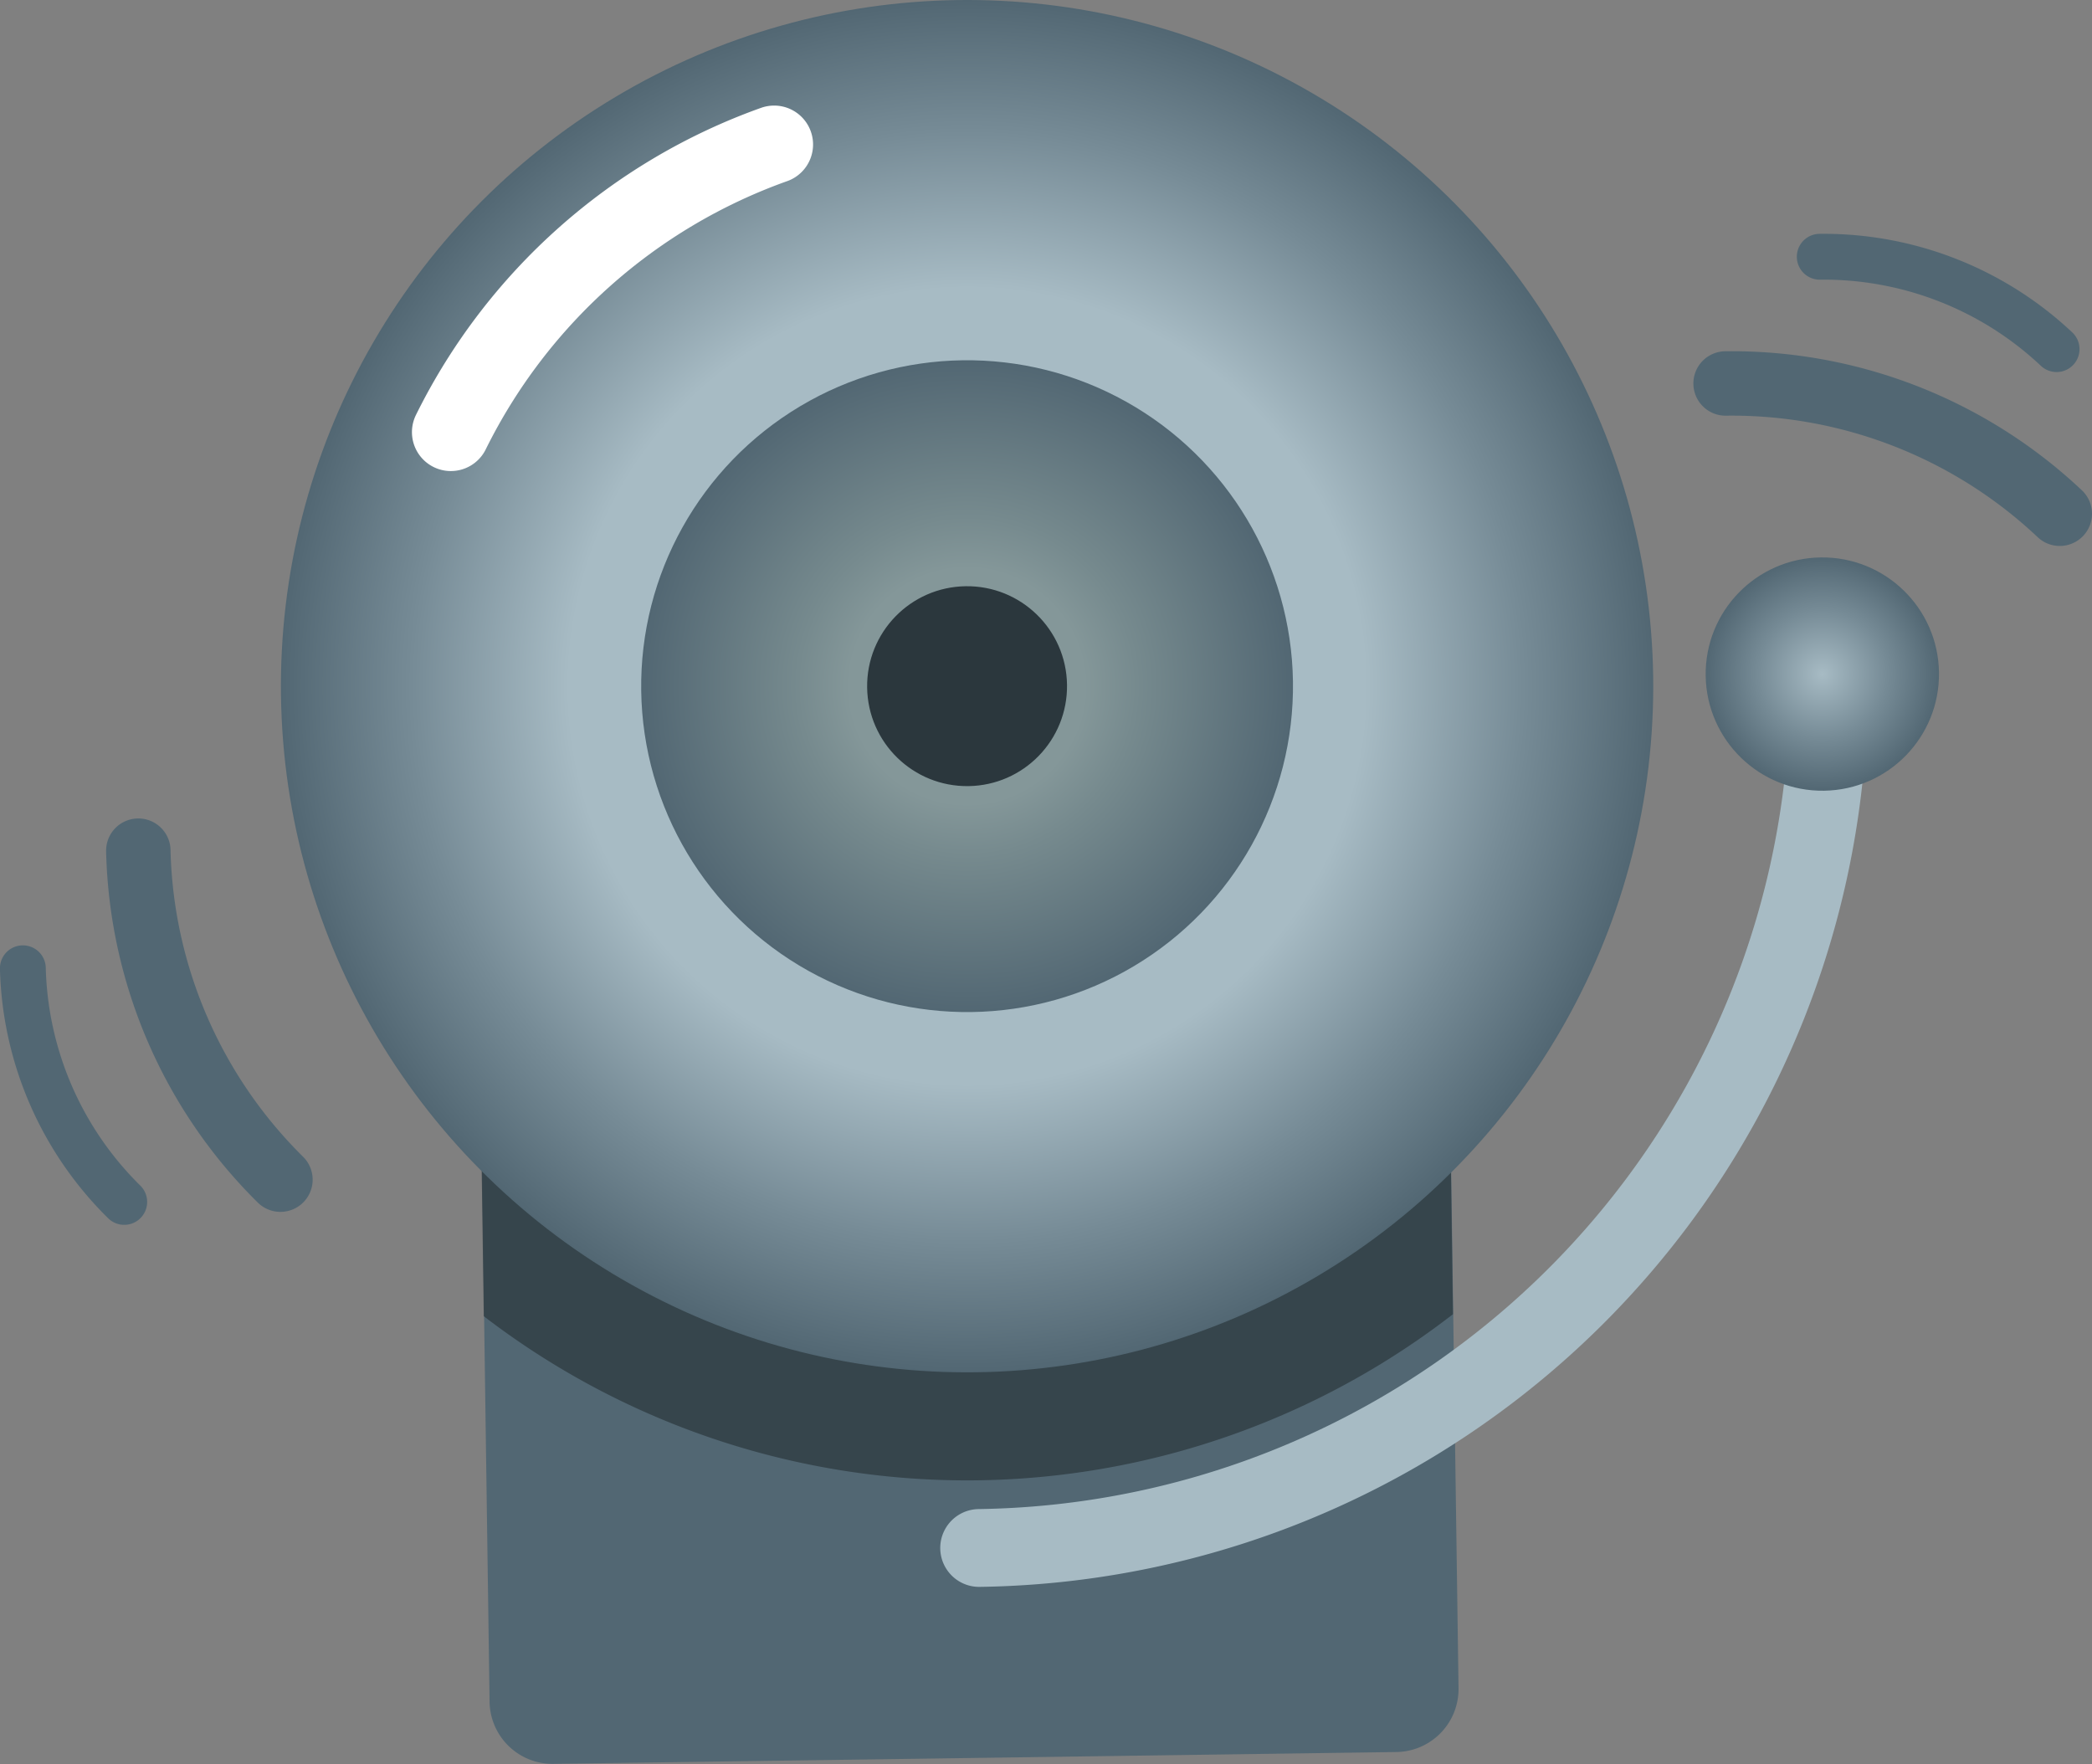 <svg xmlns="http://www.w3.org/2000/svg" xmlns:xlink="http://www.w3.org/1999/xlink" viewBox="0 0 176.65 148.95"><rect x="0" y="0" width="176.65" height="148.95" fill="#808080" stroke="none"/><defs><radialGradient id="a" cx="78.73" cy="85.81" r="57.94" gradientTransform="matrix(1, 0, 0, -1, 2.93, 143.75)" gradientUnits="userSpaceOnUse"><stop offset="0.58" stop-color="#a7bbc4"/><stop offset="0.81" stop-color="#768b96"/><stop offset="1" stop-color="#526773"/></radialGradient><radialGradient id="b" cx="78.73" cy="85.81" r="27.52" gradientTransform="matrix(1, 0, 0, -1, 2.93, 143.75)" gradientUnits="userSpaceOnUse"><stop offset="0.36" stop-color="#849799"/><stop offset="0.52" stop-color="#768a8e"/><stop offset="1" stop-color="#526773"/></radialGradient><radialGradient id="c" cx="150.94" cy="85.8" r="9.85" gradientTransform="matrix(1, 0, 0, -1, 2.94, 142.72)" gradientUnits="userSpaceOnUse"><stop offset="0" stop-color="#a7bbc4"/><stop offset="0.55" stop-color="#768b96"/><stop offset="1" stop-color="#526773"/></radialGradient></defs><title>Asset 1</title><path d="M40.33,73.35l81.83-1.16h0l1,70.36a5.32,5.32,0,0,1-5.24,5.39h0l-71.19,1a5.32,5.32,0,0,1-5.39-5.24h0l-1-70.36Z" style="fill:#526773"/><path d="M40.85,111.14a67,67,0,0,0,81.84-.17l-.55-38.76L40.31,73.36Z" style="fill:#2b373d;opacity:0.7;isolation:isolate"/><circle cx="81.66" cy="57.94" r="57.94" transform="translate(-0.81 1.16) rotate(-0.81)" style="fill:url(#a)"/><circle cx="81.66" cy="57.94" r="27.52" transform="translate(-0.81 1.16) rotate(-0.81)" style="fill:url(#b)"/><circle cx="81.66" cy="57.94" r="8.44" transform="translate(-0.81 1.16) rotate(-0.81)" style="fill:#2b373d"/><path d="M154.41,56.93a72.76,72.76,0,0,1-71.73,73.78h0" style="fill:none;stroke:#a7bbc4;stroke-linecap:round;stroke-miterlimit:10;stroke-width:6.57px"/><path d="M38.07,36.49A48.72,48.72,0,0,1,65.37,12.2" style="fill:none;stroke:#fff;stroke-linecap:round;stroke-miterlimit:10;stroke-width:6.57px"/><path d="M145.71,32.38a40.38,40.38,0,0,1,28.22,11" style="fill:none;stroke:#526773;stroke-linecap:round;stroke-miterlimit:10;stroke-width:5.44px"/><path d="M153.66,21.68a28.69,28.69,0,0,1,20,7.8" style="fill:none;stroke:#526773;stroke-linecap:round;stroke-miterlimit:10;stroke-width:3.87px"/><path d="M23.68,99.61a40.38,40.38,0,0,1-12-27.78" style="fill:none;stroke:#526773;stroke-linecap:round;stroke-miterlimit:10;stroke-width:5.44px"/><path d="M10.49,101.49A28.69,28.69,0,0,1,1.93,81.76" style="fill:none;stroke:#526773;stroke-linecap:round;stroke-miterlimit:10;stroke-width:3.87px"/><circle cx="153.88" cy="56.92" r="9.85" transform="translate(-0.79 2.18) rotate(-0.81)" style="fill:url(#c)"/></svg>
